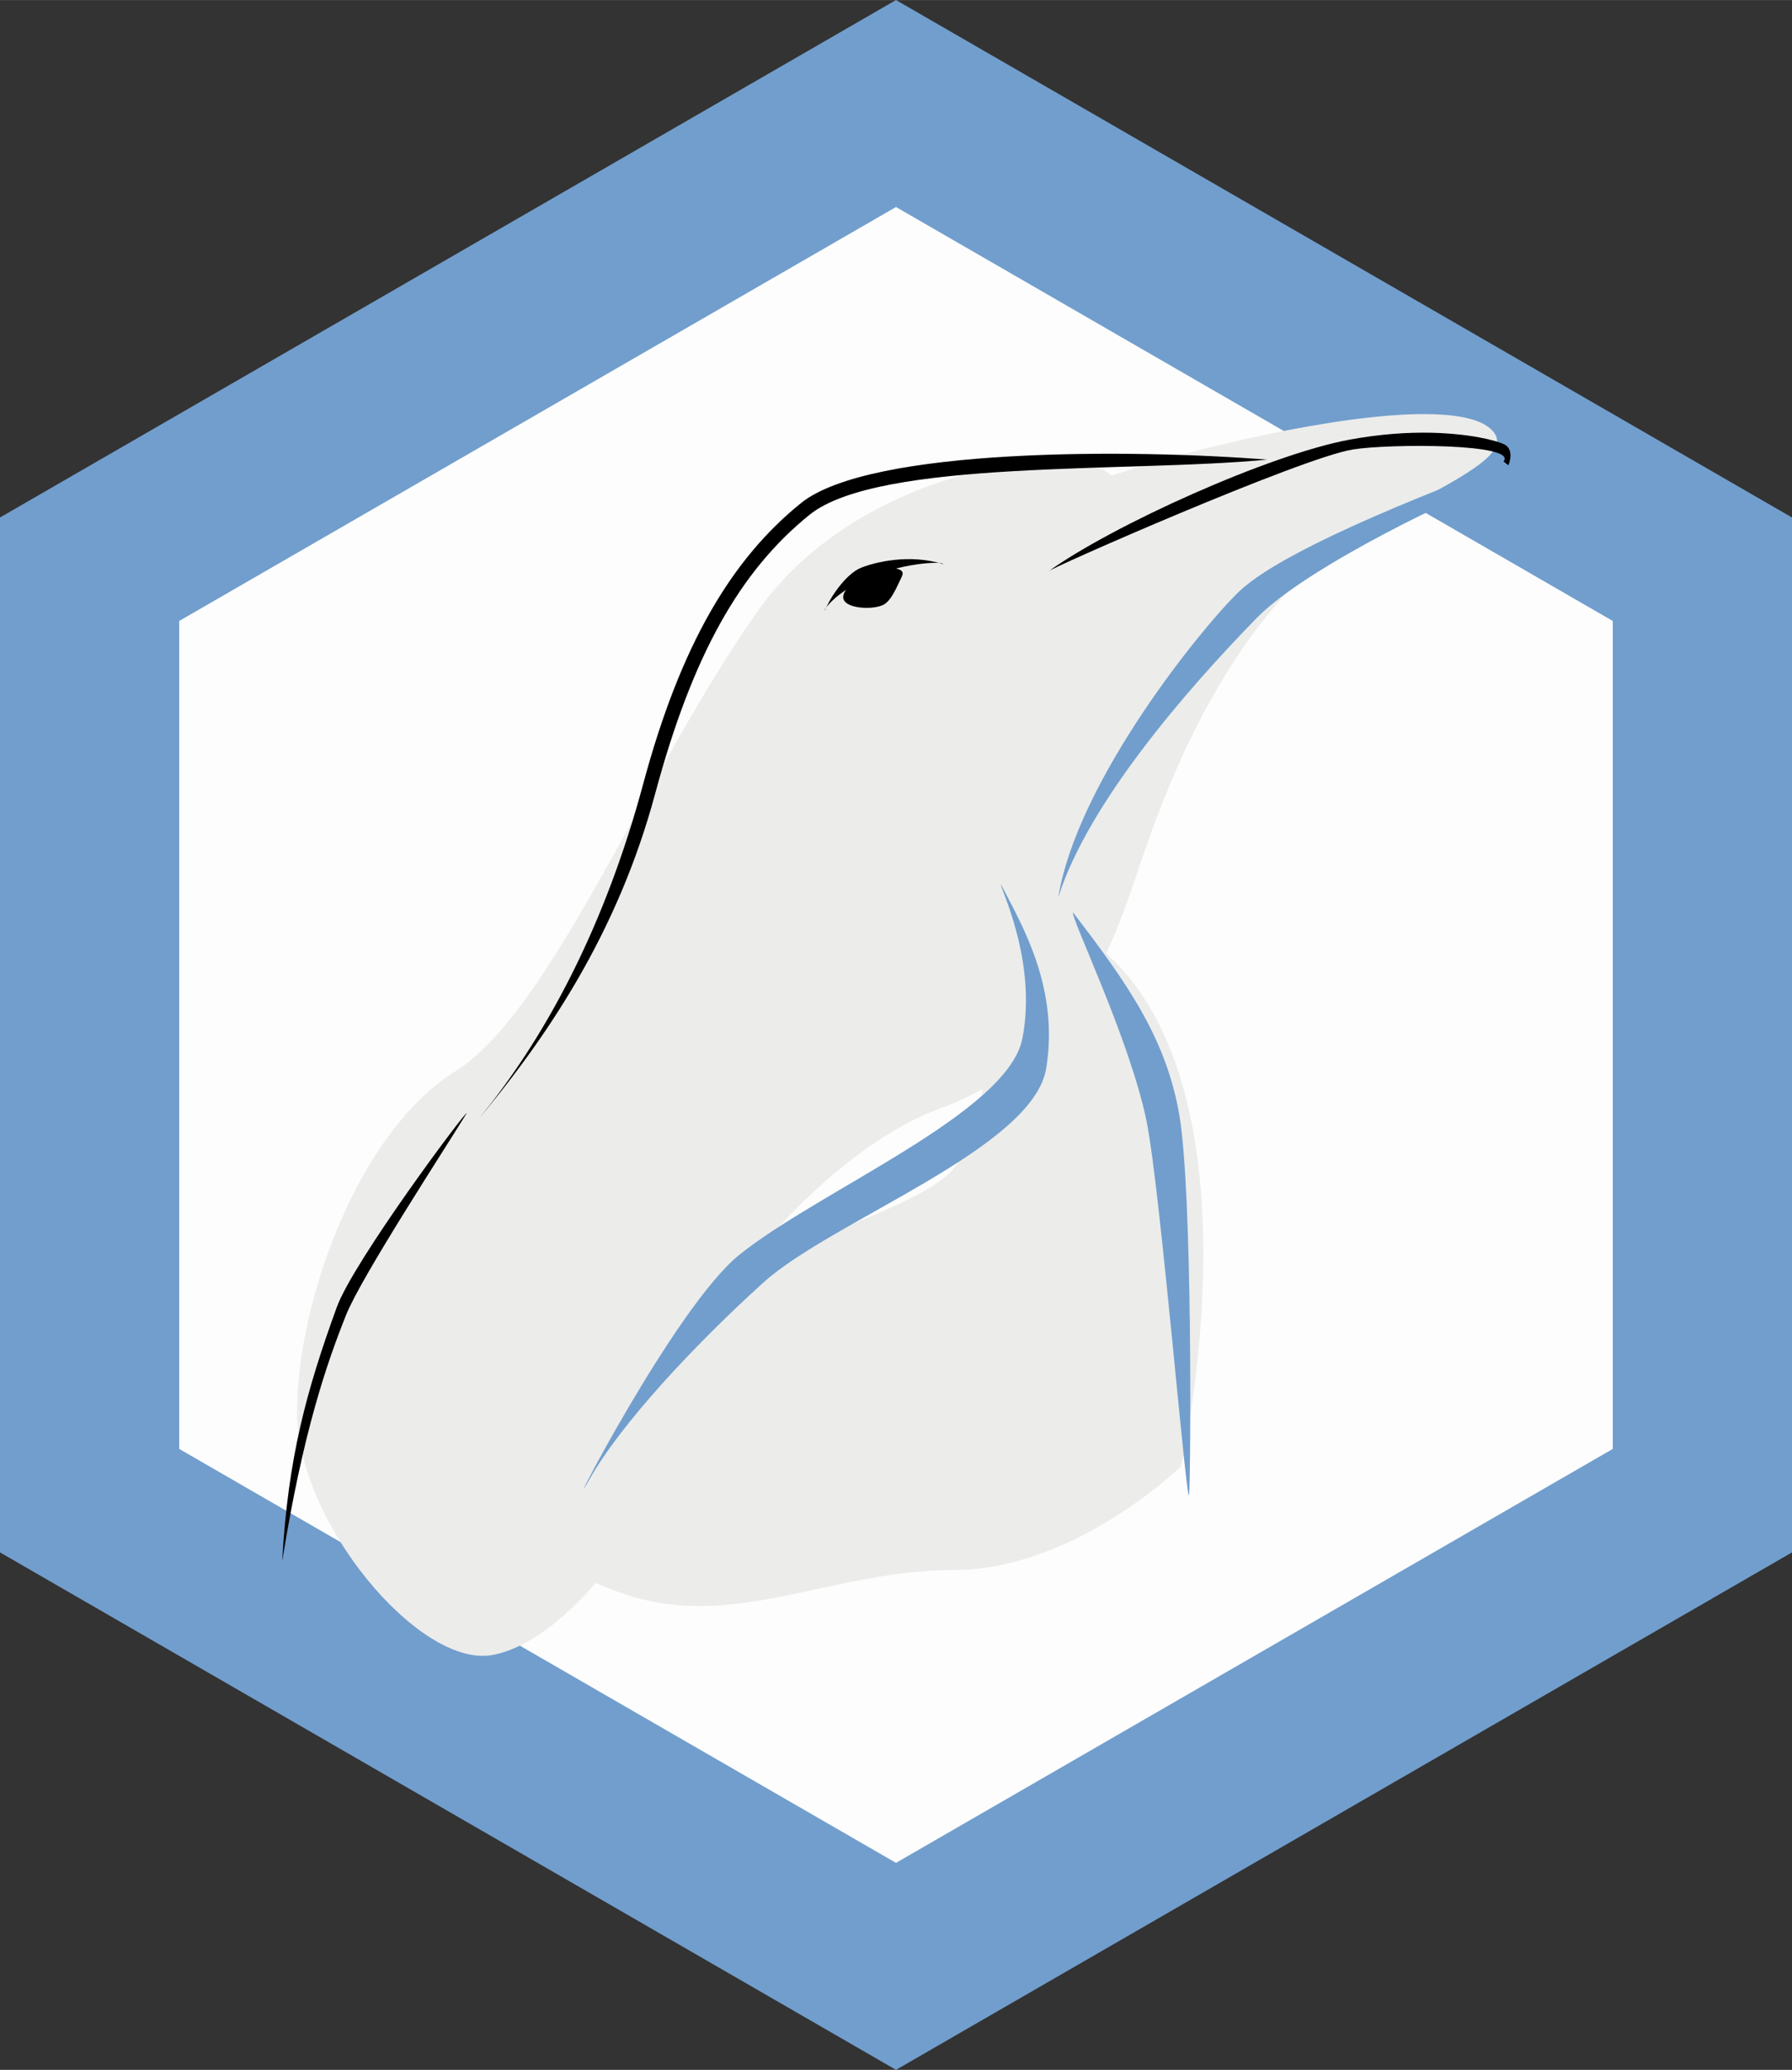 <?xml version="1.0" encoding="UTF-8" standalone="no"?>
<svg
   xmlns:dc="http://purl.org/dc/elements/1.1/"
   xmlns:cc="http://creativecommons.org/ns#"
   xmlns:rdf="http://www.w3.org/1999/02/22-rdf-syntax-ns#"
   xmlns:svg="http://www.w3.org/2000/svg"
   xmlns="http://www.w3.org/2000/svg"
   version="1.1"
   id="svg2"
   viewBox="0 0 155.885 180"
   height="2in"
   width="1.732in">
  <rect x="0" y="0" width="155.885" height="180" fill="#333333" stroke="none"/>
  <defs
     id="defs4" />
  <g
     transform="translate(3.9159987e-6,0)"
     style="opacity:0.99"
     id="layer3">
    <path
       d="M 77.942,0 155.885,45 155.885,135 77.942,180 -3.9159987e-6,135 -1.504458e-6,45 Z"
       id="path4232"
       style="fill:#729fcf;fill-opacity:1;stroke:none;stroke-width:1;stroke-miterlimit:4;stroke-dasharray:none;stroke-dashoffset:0;stroke-opacity:1" />
    <path
       d="m 77.942,18 62.354,36 0,72 -62.354,36 -62.354,-36 2e-6,-72 z"
       id="path4234"
       style="fill:#ffffff;fill-opacity:1;stroke:none;stroke-width:1;stroke-miterlimit:4;stroke-dasharray:none;stroke-dashoffset:0;stroke-opacity:1" />
    <g
       style="display:inline"
       transform="matrix(1.716,0,0,1.716,-48.462,90.105)"
       id="g3052">
      <path
         style="fill:#eeeeec;fill-opacity:1;fill-rule:evenodd;stroke:none"
         d="m 100.436,-31.526 c -4.42,0 -11.689,1.733 -15.849,3.12 -1.849,-1.849 -12.8,-0.352 -17.871,6.779 -5.77,8.113 -10.476,20.336 -15.406,23.417 -4.93,3.081 -8.011,11.708 -8.011,17.255 0,5.546 6.162,12.941 9.86,12.325 1.699,-0.283 3.655,-1.751 5.277,-3.659 0.469,0.203 0.964,0.398 1.502,0.578 5.546,1.849 10.476,-1.232 16.638,-1.232 6.162,0 11.535,-5.257 11.535,-5.257 0,0 4.269,-18.723 -3.794,-25.997 0.643,-1.374 1.115,-2.709 1.502,-3.871 1.232,-3.697 3.494,-10.058 8.011,-14.79 3.806,-3.987 12.325,-6.162 9.86,-8.011 -0.616,-0.462 -1.781,-0.655 -3.254,-0.655 z M 78.039,2.694 c -0.15,1.341 -0.391,2.683 -1.464,4.025 -1.162,1.452 -5.76,3.043 -10.476,4.834 2.723,-3.421 6.372,-6.646 9.86,-7.915 0.758,-0.276 1.439,-0.598 2.08,-0.944 z"
         id="path3269" />
      <path
         d="m 92.47,-29.218 c -6.742,-0.531 -20.109,-0.636 -23.63,2.208 -3.521,2.844 -6.095,7.178 -7.991,14.221 -1.896,7.043 -4.881,12.907 -8.673,17.376 3.792,-4.469 7.38,-9.826 9.276,-16.869 1.896,-7.043 4.303,-11.294 7.825,-14.138 3.521,-2.844 16.319,-2.123 23.193,-2.798 z"
         style="display:inline;fill:#000000;fill-opacity:1;fill-rule:evenodd;stroke:none"
         id="path5145" />
      <path
         id="path5147"
         d="m 78.99,-7.675 c 1.078,2.073 2.95,5.243 2.287,9.306 -0.663,4.064 -10.864,7.713 -14.347,10.864 -3.483,3.151 -7.262,7.197 -8.838,10.017 -1.576,2.82 4.337,-8.784 7.63,-11.432 4.051,-3.258 13.604,-7.19 14.347,-10.959 0.787,-3.994 -1.244,-7.878 -1.078,-7.795 z"
         style="display:inline;fill:#729fcf;fill-opacity:1;fill-rule:evenodd;stroke:none" />
      <path
         id="path5149"
         d="m 82.638,-6.266 c 2.737,3.566 4.727,6.386 5.39,10.283 0.663,3.898 0.581,17.747 0.498,19.157 C 88.444,24.584 87.063,7.639 86.352,4.249 85.477,0.075 82.473,-6.1 82.638,-6.266 Z"
         style="display:inline;fill:#729fcf;fill-opacity:1;fill-rule:evenodd;stroke:none" />
      <path
         id="path5151"
         d="m 100.777,-30.58 c -1.177,-0.025 -2.568,0.065 -4.102,0.347 -4.09,0.751 -12.035,4.345 -15.29,6.682 -0.083,-0.083 12.806,-5.759 15.444,-6.182 1.839,-0.294 8.399,-0.313 7.626,0.616 l 0.25,0.193 c 0.178,-0.435 0.147,-0.889 -0.193,-1.059 -0.417,-0.209 -1.774,-0.555 -3.736,-0.597 z"
         style="display:inline;fill:#000000;fill-opacity:1;fill-rule:evenodd;stroke:none" />
      <path
         id="path5153"
         d="m 51.897,3.91 c -1.05,1.718 -5.333,8.275 -6.107,10.21 -0.954,2.386 -2.195,5.916 -3.244,12.5 0.286,-5.248 1.241,-8.683 2.767,-12.882 0.848,-2.332 6.584,-10.019 6.584,-9.829 z"
         style="display:inline;fill-opacity:1;fill-rule:evenodd;stroke:none" />
      <path
         id="path5155"
         d="m 76.051,-23.919 c -1.706,-0.544 -3.486,-0.095 -4.172,0.187 -0.686,0.281 -1.428,1.307 -1.726,1.95 -0.298,0.643 -0.141,-0.343 1.759,-1.282 1.9,-0.939 4.151,-1.02 4.139,-0.854 z"
         style="display:inline;fill-opacity:1;fill-rule:evenodd;stroke:none" />
      <path
         id="path5157"
         d="m 72.561,-23.744 c 0.746,0 1.646,-0.045 1.397,0.453 -0.249,0.498 -0.525,1.258 -0.983,1.454 -0.581,0.249 -1.99,0.166 -1.99,-0.415 0,-0.581 1.41,-1.493 1.576,-1.493 z"
         style="display:inline;fill-opacity:1;fill-rule:evenodd;stroke:none" />
      <path
         id="path3169"
         d="m 104.456,-29.116 c -0.104,0.125 -0.332,0.262 -0.732,0.424 -1.036,0.419 -10.152,3.769 -12.652,6.143 -1.767,1.678 -8.201,9.521 -9.186,15.521 1.502,-4.758 6.482,-10.501 10.072,-14.173 2.602,-2.662 10.726,-6.451 11.728,-6.702 0.492,-0.123 0.849,-0.601 1.021,-1.021 z"
         style="display:inline;fill:#729fcf;fill-opacity:1;fill-rule:evenodd;stroke:none" />
    </g>
  </g>
</svg>
